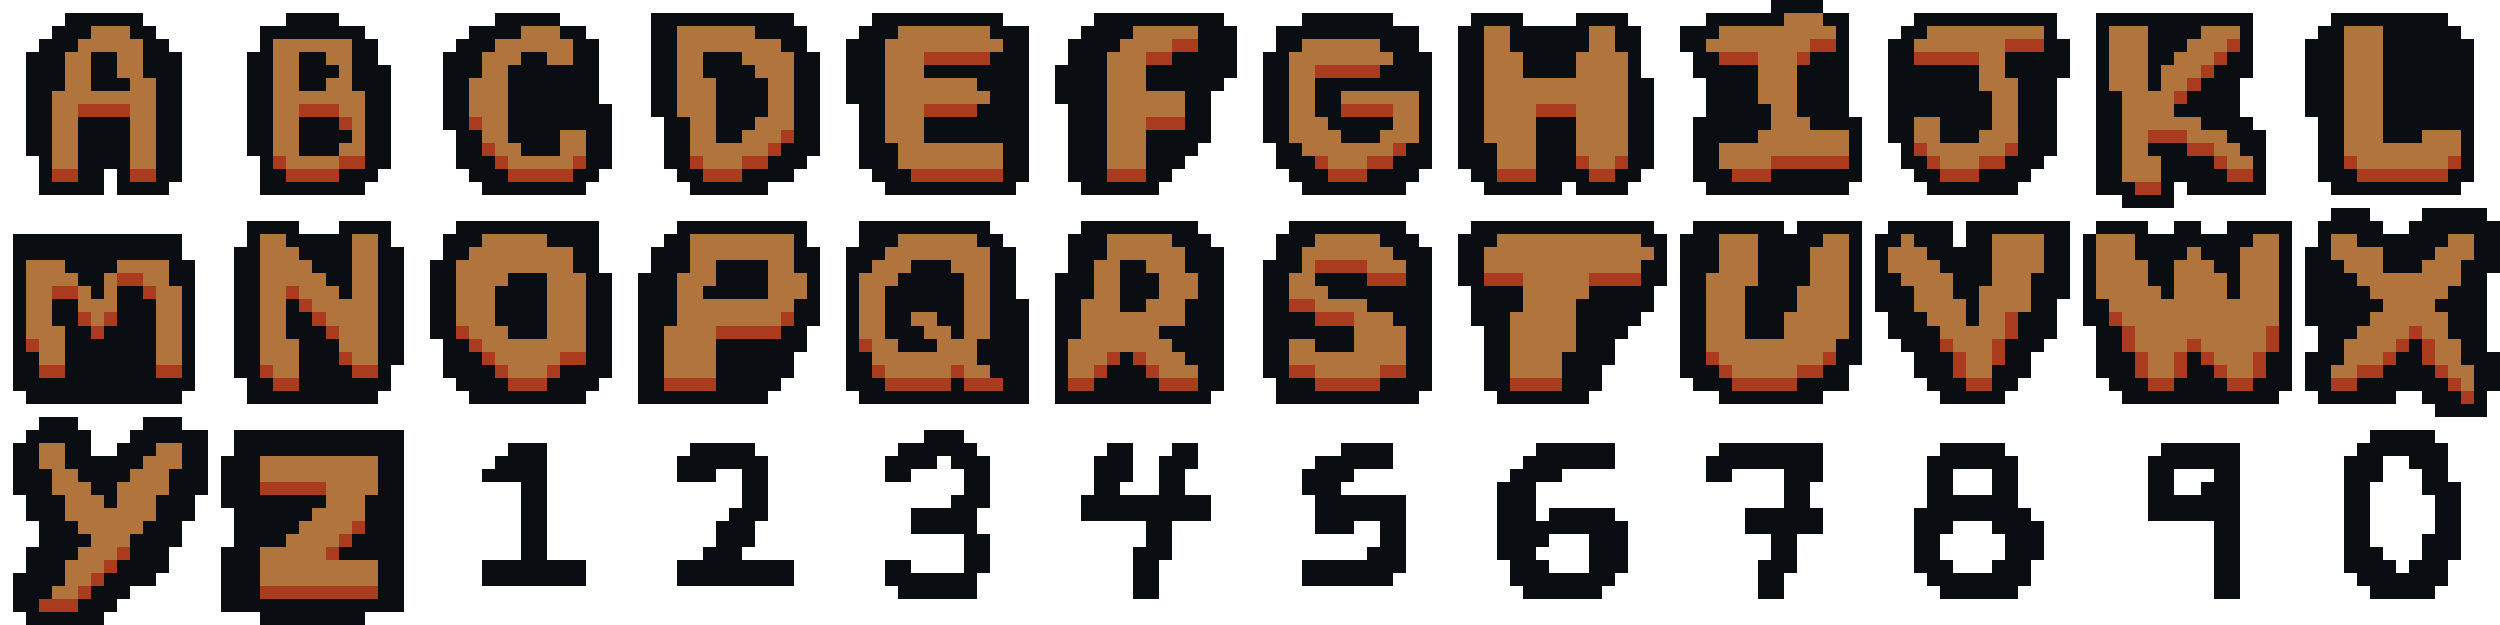 <?xml version="1.0" encoding="UTF-8" ?>
<svg version="1.1" width="192" height="48" xmlns="http://www.w3.org/2000/svg" shape-rendering="crispEdges">
<rect x="136" y="0" width="4" height="1" fill="#0A0D11" />
<rect x="5" y="1" width="6" height="1" fill="#0A0D11" />
<rect x="22" y="1" width="4" height="2" fill="#0A0D11" />
<rect x="38" y="1" width="5" height="1" fill="#0A0D11" />
<rect x="50" y="1" width="11" height="1" fill="#0A0D11" />
<rect x="67" y="1" width="10" height="1" fill="#0A0D11" />
<rect x="84" y="1" width="10" height="1" fill="#0A0D11" />
<rect x="100" y="1" width="7" height="2" fill="#0A0D11" />
<rect x="113" y="1" width="4" height="1" fill="#0A0D11" />
<rect x="121" y="1" width="4" height="1" fill="#0A0D11" />
<rect x="131" y="1" width="6" height="1" fill="#0A0D11" />
<rect x="137" y="1" width="3" height="2" fill="#B1743D" />
<rect x="140" y="1" width="2" height="1" fill="#0A0D11" />
<rect x="147" y="1" width="11" height="1" fill="#0A0D11" />
<rect x="161" y="1" width="12" height="1" fill="#0A0D11" />
<rect x="179" y="1" width="9" height="1" fill="#0A0D11" />
<rect x="4" y="2" width="3" height="1" fill="#0A0D11" />
<rect x="7" y="2" width="3" height="2" fill="#B1743D" />
<rect x="10" y="2" width="2" height="1" fill="#0A0D11" />
<rect x="20" y="2" width="2" height="1" fill="#0A0D11" />
<rect x="26" y="2" width="2" height="1" fill="#0A0D11" />
<rect x="36" y="2" width="4" height="1" fill="#0A0D11" />
<rect x="40" y="2" width="3" height="2" fill="#B1743D" />
<rect x="43" y="2" width="2" height="1" fill="#0A0D11" />
<rect x="50" y="2" width="2" height="7" fill="#0A0D11" />
<rect x="52" y="2" width="6" height="2" fill="#B1743D" />
<rect x="58" y="2" width="4" height="1" fill="#0A0D11" />
<rect x="66" y="2" width="3" height="1" fill="#0A0D11" />
<rect x="69" y="2" width="7" height="2" fill="#B1743D" />
<rect x="76" y="2" width="3" height="1" fill="#0A0D11" />
<rect x="83" y="2" width="4" height="1" fill="#0A0D11" />
<rect x="87" y="2" width="5" height="1" fill="#B1743D" />
<rect x="92" y="2" width="3" height="4" fill="#0A0D11" />
<rect x="98" y="2" width="2" height="2" fill="#0A0D11" />
<rect x="107" y="2" width="2" height="5" fill="#0A0D11" />
<rect x="112" y="2" width="2" height="11" fill="#0A0D11" />
<rect x="114" y="2" width="2" height="9" fill="#B1743D" />
<rect x="116" y="2" width="6" height="2" fill="#0A0D11" />
<rect x="122" y="2" width="2" height="11" fill="#B1743D" />
<rect x="124" y="2" width="2" height="2" fill="#0A0D11" />
<rect x="129" y="2" width="3" height="1" fill="#0A0D11" />
<rect x="132" y="2" width="5" height="2" fill="#B1743D" />
<rect x="140" y="2" width="1" height="1" fill="#B1743D" />
<rect x="141" y="2" width="1" height="8" fill="#0A0D11" />
<rect x="146" y="2" width="2" height="1" fill="#0A0D11" />
<rect x="148" y="2" width="9" height="1" fill="#B1743D" />
<rect x="157" y="2" width="1" height="10" fill="#0A0D11" />
<rect x="161" y="2" width="1" height="13" fill="#0A0D11" />
<rect x="162" y="2" width="3" height="5" fill="#B1743D" />
<rect x="165" y="2" width="4" height="1" fill="#0A0D11" />
<rect x="169" y="2" width="3" height="1" fill="#B1743D" />
<rect x="172" y="2" width="1" height="4" fill="#0A0D11" />
<rect x="178" y="2" width="2" height="12" fill="#0A0D11" />
<rect x="180" y="2" width="3" height="10" fill="#B1743D" />
<rect x="183" y="2" width="6" height="8" fill="#0A0D11" />
<rect x="3" y="3" width="3" height="1" fill="#0A0D11" />
<rect x="6" y="3" width="1" height="5" fill="#B1743D" />
<rect x="10" y="3" width="1" height="10" fill="#B1743D" />
<rect x="11" y="3" width="2" height="3" fill="#0A0D11" />
<rect x="20" y="3" width="1" height="12" fill="#0A0D11" />
<rect x="21" y="3" width="6" height="1" fill="#B1743D" />
<rect x="27" y="3" width="2" height="4" fill="#0A0D11" />
<rect x="35" y="3" width="3" height="1" fill="#0A0D11" />
<rect x="38" y="3" width="2" height="2" fill="#B1743D" />
<rect x="43" y="3" width="1" height="2" fill="#B1743D" />
<rect x="44" y="3" width="2" height="7" fill="#0A0D11" />
<rect x="58" y="3" width="2" height="3" fill="#B1743D" />
<rect x="60" y="3" width="2" height="1" fill="#0A0D11" />
<rect x="65" y="3" width="3" height="5" fill="#0A0D11" />
<rect x="68" y="3" width="1" height="8" fill="#B1743D" />
<rect x="76" y="3" width="1" height="1" fill="#B1743D" />
<rect x="77" y="3" width="2" height="11" fill="#0A0D11" />
<rect x="82" y="3" width="4" height="1" fill="#0A0D11" />
<rect x="86" y="3" width="4" height="1" fill="#B1743D" />
<rect x="90" y="3" width="2" height="1" fill="#AB3B1E" />
<rect x="100" y="3" width="6" height="2" fill="#B1743D" />
<rect x="106" y="3" width="1" height="1" fill="#0A0D11" />
<rect x="129" y="3" width="2" height="1" fill="#0A0D11" />
<rect x="131" y="3" width="1" height="1" fill="#B1743D" />
<rect x="137" y="3" width="2" height="1" fill="#B1743D" />
<rect x="139" y="3" width="2" height="1" fill="#AB3B1E" />
<rect x="145" y="3" width="2" height="8" fill="#0A0D11" />
<rect x="147" y="3" width="7" height="1" fill="#B1743D" />
<rect x="154" y="3" width="3" height="1" fill="#AB3B1E" />
<rect x="158" y="3" width="1" height="3" fill="#0A0D11" />
<rect x="165" y="3" width="3" height="1" fill="#0A0D11" />
<rect x="168" y="3" width="3" height="1" fill="#B1743D" />
<rect x="171" y="3" width="1" height="1" fill="#AB3B1E" />
<rect x="177" y="3" width="1" height="6" fill="#0A0D11" />
<rect x="189" y="3" width="1" height="11" fill="#0A0D11" />
<rect x="2" y="4" width="3" height="3" fill="#0A0D11" />
<rect x="5" y="4" width="1" height="9" fill="#B1743D" />
<rect x="7" y="4" width="2" height="3" fill="#0A0D11" />
<rect x="9" y="4" width="1" height="2" fill="#B1743D" />
<rect x="13" y="4" width="1" height="10" fill="#0A0D11" />
<rect x="19" y="4" width="1" height="8" fill="#0A0D11" />
<rect x="21" y="4" width="2" height="8" fill="#B1743D" />
<rect x="23" y="4" width="2" height="3" fill="#0A0D11" />
<rect x="25" y="4" width="2" height="1" fill="#B1743D" />
<rect x="34" y="4" width="3" height="2" fill="#0A0D11" />
<rect x="37" y="4" width="1" height="7" fill="#B1743D" />
<rect x="40" y="4" width="2" height="8" fill="#0A0D11" />
<rect x="42" y="4" width="1" height="1" fill="#B1743D" />
<rect x="52" y="4" width="2" height="5" fill="#B1743D" />
<rect x="54" y="4" width="3" height="2" fill="#0A0D11" />
<rect x="57" y="4" width="1" height="1" fill="#B1743D" />
<rect x="60" y="4" width="1" height="6" fill="#B1743D" />
<rect x="61" y="4" width="2" height="8" fill="#0A0D11" />
<rect x="69" y="4" width="2" height="9" fill="#B1743D" />
<rect x="71" y="4" width="5" height="1" fill="#AB3B1E" />
<rect x="76" y="4" width="1" height="7" fill="#0A0D11" />
<rect x="82" y="4" width="3" height="10" fill="#0A0D11" />
<rect x="85" y="4" width="3" height="9" fill="#B1743D" />
<rect x="88" y="4" width="2" height="1" fill="#AB3B1E" />
<rect x="90" y="4" width="2" height="3" fill="#0A0D11" />
<rect x="97" y="4" width="2" height="7" fill="#0A0D11" />
<rect x="99" y="4" width="1" height="7" fill="#B1743D" />
<rect x="106" y="4" width="1" height="1" fill="#B1743D" />
<rect x="109" y="4" width="1" height="9" fill="#0A0D11" />
<rect x="116" y="4" width="1" height="9" fill="#B1743D" />
<rect x="117" y="4" width="4" height="2" fill="#0A0D11" />
<rect x="121" y="4" width="1" height="8" fill="#B1743D" />
<rect x="124" y="4" width="1" height="8" fill="#B1743D" />
<rect x="125" y="4" width="1" height="10" fill="#0A0D11" />
<rect x="130" y="4" width="2" height="2" fill="#0A0D11" />
<rect x="132" y="4" width="3" height="1" fill="#AB3B1E" />
<rect x="135" y="4" width="3" height="4" fill="#B1743D" />
<rect x="138" y="4" width="1" height="1" fill="#AB3B1E" />
<rect x="139" y="4" width="2" height="6" fill="#0A0D11" />
<rect x="147" y="4" width="5" height="1" fill="#AB3B1E" />
<rect x="152" y="4" width="2" height="3" fill="#B1743D" />
<rect x="154" y="4" width="3" height="2" fill="#0A0D11" />
<rect x="165" y="4" width="2" height="1" fill="#0A0D11" />
<rect x="167" y="4" width="3" height="1" fill="#B1743D" />
<rect x="170" y="4" width="1" height="1" fill="#AB3B1E" />
<rect x="171" y="4" width="1" height="7" fill="#0A0D11" />
<rect x="25" y="5" width="1" height="1" fill="#0A0D11" />
<rect x="26" y="5" width="1" height="4" fill="#B1743D" />
<rect x="29" y="5" width="1" height="8" fill="#0A0D11" />
<rect x="38" y="5" width="1" height="7" fill="#B1743D" />
<rect x="39" y="5" width="1" height="6" fill="#0A0D11" />
<rect x="42" y="5" width="2" height="5" fill="#0A0D11" />
<rect x="57" y="5" width="1" height="5" fill="#0A0D11" />
<rect x="71" y="5" width="5" height="1" fill="#0A0D11" />
<rect x="81" y="5" width="1" height="3" fill="#0A0D11" />
<rect x="88" y="5" width="2" height="2" fill="#0A0D11" />
<rect x="100" y="5" width="1" height="7" fill="#B1743D" />
<rect x="101" y="5" width="5" height="1" fill="#AB3B1E" />
<rect x="106" y="5" width="1" height="2" fill="#0A0D11" />
<rect x="132" y="5" width="3" height="6" fill="#0A0D11" />
<rect x="138" y="5" width="1" height="4" fill="#0A0D11" />
<rect x="147" y="5" width="5" height="4" fill="#0A0D11" />
<rect x="165" y="5" width="1" height="2" fill="#0A0D11" />
<rect x="166" y="5" width="3" height="1" fill="#B1743D" />
<rect x="169" y="5" width="1" height="1" fill="#AB3B1E" />
<rect x="170" y="5" width="1" height="5" fill="#0A0D11" />
<rect x="9" y="6" width="1" height="1" fill="#0A0D11" />
<rect x="11" y="6" width="1" height="7" fill="#B1743D" />
<rect x="12" y="6" width="1" height="9" fill="#0A0D11" />
<rect x="25" y="6" width="1" height="2" fill="#B1743D" />
<rect x="34" y="6" width="2" height="4" fill="#0A0D11" />
<rect x="36" y="6" width="1" height="3" fill="#B1743D" />
<rect x="54" y="6" width="1" height="7" fill="#B1743D" />
<rect x="55" y="6" width="2" height="5" fill="#0A0D11" />
<rect x="58" y="6" width="1" height="3" fill="#0A0D11" />
<rect x="59" y="6" width="1" height="5" fill="#B1743D" />
<rect x="71" y="6" width="4" height="2" fill="#B1743D" />
<rect x="75" y="6" width="1" height="1" fill="#0A0D11" />
<rect x="92" y="6" width="2" height="1" fill="#0A0D11" />
<rect x="101" y="6" width="5" height="1" fill="#0A0D11" />
<rect x="117" y="6" width="4" height="2" fill="#B1743D" />
<rect x="126" y="6" width="1" height="7" fill="#0A0D11" />
<rect x="131" y="6" width="1" height="9" fill="#0A0D11" />
<rect x="154" y="6" width="1" height="5" fill="#B1743D" />
<rect x="155" y="6" width="2" height="7" fill="#0A0D11" />
<rect x="166" y="6" width="2" height="1" fill="#B1743D" />
<rect x="168" y="6" width="1" height="1" fill="#AB3B1E" />
<rect x="169" y="6" width="1" height="4" fill="#0A0D11" />
<rect x="2" y="7" width="2" height="5" fill="#0A0D11" />
<rect x="4" y="7" width="1" height="6" fill="#B1743D" />
<rect x="7" y="7" width="3" height="1" fill="#B1743D" />
<rect x="23" y="7" width="2" height="1" fill="#B1743D" />
<rect x="27" y="7" width="1" height="5" fill="#B1743D" />
<rect x="28" y="7" width="1" height="7" fill="#0A0D11" />
<rect x="75" y="7" width="1" height="1" fill="#B1743D" />
<rect x="88" y="7" width="3" height="2" fill="#B1743D" />
<rect x="91" y="7" width="2" height="4" fill="#0A0D11" />
<rect x="101" y="7" width="2" height="2" fill="#0A0D11" />
<rect x="103" y="7" width="6" height="1" fill="#B1743D" />
<rect x="152" y="7" width="1" height="3" fill="#0A0D11" />
<rect x="153" y="7" width="1" height="5" fill="#B1743D" />
<rect x="162" y="7" width="1" height="8" fill="#0A0D11" />
<rect x="163" y="7" width="4" height="3" fill="#B1743D" />
<rect x="167" y="7" width="1" height="1" fill="#AB3B1E" />
<rect x="168" y="7" width="1" height="2" fill="#0A0D11" />
<rect x="6" y="8" width="4" height="1" fill="#AB3B1E" />
<rect x="23" y="8" width="3" height="1" fill="#AB3B1E" />
<rect x="46" y="8" width="1" height="5" fill="#0A0D11" />
<rect x="66" y="8" width="2" height="5" fill="#0A0D11" />
<rect x="71" y="8" width="4" height="1" fill="#AB3B1E" />
<rect x="75" y="8" width="1" height="3" fill="#0A0D11" />
<rect x="103" y="8" width="4" height="1" fill="#AB3B1E" />
<rect x="107" y="8" width="2" height="3" fill="#B1743D" />
<rect x="117" y="8" width="1" height="5" fill="#B1743D" />
<rect x="118" y="8" width="3" height="1" fill="#AB3B1E" />
<rect x="135" y="8" width="1" height="2" fill="#0A0D11" />
<rect x="136" y="8" width="2" height="4" fill="#B1743D" />
<rect x="167" y="8" width="1" height="1" fill="#0A0D11" />
<rect x="6" y="9" width="4" height="4" fill="#0A0D11" />
<rect x="23" y="9" width="3" height="3" fill="#0A0D11" />
<rect x="26" y="9" width="1" height="1" fill="#AB3B1E" />
<rect x="36" y="9" width="1" height="1" fill="#AB3B1E" />
<rect x="51" y="9" width="2" height="4" fill="#0A0D11" />
<rect x="53" y="9" width="1" height="3" fill="#B1743D" />
<rect x="58" y="9" width="1" height="3" fill="#B1743D" />
<rect x="71" y="9" width="4" height="2" fill="#0A0D11" />
<rect x="88" y="9" width="3" height="1" fill="#AB3B1E" />
<rect x="101" y="9" width="1" height="3" fill="#B1743D" />
<rect x="102" y="9" width="5" height="1" fill="#0A0D11" />
<rect x="118" y="9" width="3" height="5" fill="#0A0D11" />
<rect x="130" y="9" width="1" height="5" fill="#0A0D11" />
<rect x="138" y="9" width="1" height="3" fill="#B1743D" />
<rect x="142" y="9" width="1" height="5" fill="#0A0D11" />
<rect x="147" y="9" width="2" height="2" fill="#B1743D" />
<rect x="149" y="9" width="3" height="2" fill="#0A0D11" />
<rect x="167" y="9" width="2" height="1" fill="#B1743D" />
<rect x="172" y="9" width="1" height="3" fill="#0A0D11" />
<rect x="26" y="10" width="1" height="1" fill="#0A0D11" />
<rect x="35" y="10" width="2" height="3" fill="#0A0D11" />
<rect x="42" y="10" width="1" height="2" fill="#0A0D11" />
<rect x="43" y="10" width="2" height="2" fill="#B1743D" />
<rect x="45" y="10" width="1" height="4" fill="#0A0D11" />
<rect x="57" y="10" width="1" height="2" fill="#B1743D" />
<rect x="60" y="10" width="1" height="1" fill="#AB3B1E" />
<rect x="88" y="10" width="3" height="3" fill="#0A0D11" />
<rect x="102" y="10" width="1" height="3" fill="#B1743D" />
<rect x="103" y="10" width="3" height="1" fill="#0A0D11" />
<rect x="106" y="10" width="1" height="2" fill="#B1743D" />
<rect x="135" y="10" width="1" height="3" fill="#B1743D" />
<rect x="139" y="10" width="3" height="2" fill="#B1743D" />
<rect x="152" y="10" width="1" height="2" fill="#B1743D" />
<rect x="163" y="10" width="2" height="4" fill="#B1743D" />
<rect x="165" y="10" width="3" height="1" fill="#AB3B1E" />
<rect x="168" y="10" width="3" height="1" fill="#B1743D" />
<rect x="173" y="10" width="1" height="5" fill="#0A0D11" />
<rect x="183" y="10" width="3" height="1" fill="#0A0D11" />
<rect x="186" y="10" width="3" height="2" fill="#B1743D" />
<rect x="26" y="11" width="1" height="1" fill="#B1743D" />
<rect x="37" y="11" width="1" height="1" fill="#AB3B1E" />
<rect x="39" y="11" width="1" height="2" fill="#B1743D" />
<rect x="55" y="11" width="2" height="2" fill="#B1743D" />
<rect x="59" y="11" width="1" height="1" fill="#AB3B1E" />
<rect x="60" y="11" width="1" height="3" fill="#0A0D11" />
<rect x="68" y="11" width="1" height="4" fill="#0A0D11" />
<rect x="71" y="11" width="6" height="2" fill="#B1743D" />
<rect x="91" y="11" width="1" height="1" fill="#0A0D11" />
<rect x="98" y="11" width="2" height="2" fill="#0A0D11" />
<rect x="103" y="11" width="3" height="1" fill="#B1743D" />
<rect x="107" y="11" width="1" height="1" fill="#AB3B1E" />
<rect x="108" y="11" width="1" height="3" fill="#0A0D11" />
<rect x="114" y="11" width="1" height="4" fill="#0A0D11" />
<rect x="115" y="11" width="1" height="2" fill="#B1743D" />
<rect x="132" y="11" width="3" height="2" fill="#B1743D" />
<rect x="146" y="11" width="1" height="2" fill="#0A0D11" />
<rect x="147" y="11" width="1" height="1" fill="#AB3B1E" />
<rect x="148" y="11" width="4" height="1" fill="#B1743D" />
<rect x="154" y="11" width="1" height="1" fill="#AB3B1E" />
<rect x="165" y="11" width="3" height="1" fill="#0A0D11" />
<rect x="168" y="11" width="2" height="1" fill="#AB3B1E" />
<rect x="170" y="11" width="2" height="1" fill="#B1743D" />
<rect x="183" y="11" width="3" height="2" fill="#B1743D" />
<rect x="3" y="12" width="1" height="3" fill="#0A0D11" />
<rect x="21" y="12" width="1" height="1" fill="#AB3B1E" />
<rect x="22" y="12" width="4" height="1" fill="#B1743D" />
<rect x="26" y="12" width="2" height="1" fill="#AB3B1E" />
<rect x="37" y="12" width="1" height="3" fill="#0A0D11" />
<rect x="38" y="12" width="1" height="1" fill="#AB3B1E" />
<rect x="40" y="12" width="4" height="1" fill="#B1743D" />
<rect x="44" y="12" width="1" height="1" fill="#AB3B1E" />
<rect x="53" y="12" width="1" height="1" fill="#AB3B1E" />
<rect x="57" y="12" width="2" height="1" fill="#AB3B1E" />
<rect x="59" y="12" width="1" height="2" fill="#0A0D11" />
<rect x="61" y="12" width="1" height="1" fill="#0A0D11" />
<rect x="100" y="12" width="1" height="3" fill="#0A0D11" />
<rect x="101" y="12" width="1" height="1" fill="#AB3B1E" />
<rect x="103" y="12" width="2" height="1" fill="#B1743D" />
<rect x="105" y="12" width="2" height="1" fill="#AB3B1E" />
<rect x="107" y="12" width="1" height="3" fill="#0A0D11" />
<rect x="121" y="12" width="1" height="1" fill="#AB3B1E" />
<rect x="124" y="12" width="1" height="1" fill="#AB3B1E" />
<rect x="136" y="12" width="6" height="1" fill="#AB3B1E" />
<rect x="147" y="12" width="1" height="2" fill="#0A0D11" />
<rect x="148" y="12" width="1" height="1" fill="#AB3B1E" />
<rect x="149" y="12" width="3" height="1" fill="#B1743D" />
<rect x="152" y="12" width="2" height="1" fill="#AB3B1E" />
<rect x="154" y="12" width="1" height="3" fill="#0A0D11" />
<rect x="165" y="12" width="1" height="2" fill="#B1743D" />
<rect x="166" y="12" width="4" height="2" fill="#0A0D11" />
<rect x="170" y="12" width="1" height="1" fill="#AB3B1E" />
<rect x="171" y="12" width="2" height="1" fill="#B1743D" />
<rect x="180" y="12" width="1" height="1" fill="#AB3B1E" />
<rect x="181" y="12" width="2" height="1" fill="#B1743D" />
<rect x="186" y="12" width="2" height="1" fill="#B1743D" />
<rect x="188" y="12" width="1" height="1" fill="#AB3B1E" />
<rect x="4" y="13" width="2" height="1" fill="#AB3B1E" />
<rect x="6" y="13" width="2" height="2" fill="#0A0D11" />
<rect x="9" y="13" width="1" height="2" fill="#0A0D11" />
<rect x="10" y="13" width="2" height="1" fill="#AB3B1E" />
<rect x="21" y="13" width="1" height="2" fill="#0A0D11" />
<rect x="22" y="13" width="4" height="1" fill="#AB3B1E" />
<rect x="26" y="13" width="2" height="2" fill="#0A0D11" />
<rect x="36" y="13" width="1" height="1" fill="#0A0D11" />
<rect x="38" y="13" width="1" height="2" fill="#0A0D11" />
<rect x="39" y="13" width="5" height="1" fill="#AB3B1E" />
<rect x="44" y="13" width="1" height="2" fill="#0A0D11" />
<rect x="52" y="13" width="2" height="1" fill="#0A0D11" />
<rect x="54" y="13" width="3" height="1" fill="#AB3B1E" />
<rect x="57" y="13" width="2" height="2" fill="#0A0D11" />
<rect x="67" y="13" width="1" height="1" fill="#0A0D11" />
<rect x="69" y="13" width="1" height="2" fill="#0A0D11" />
<rect x="70" y="13" width="7" height="1" fill="#AB3B1E" />
<rect x="85" y="13" width="3" height="1" fill="#AB3B1E" />
<rect x="88" y="13" width="2" height="1" fill="#0A0D11" />
<rect x="99" y="13" width="1" height="1" fill="#0A0D11" />
<rect x="101" y="13" width="1" height="2" fill="#0A0D11" />
<rect x="102" y="13" width="3" height="1" fill="#AB3B1E" />
<rect x="105" y="13" width="2" height="2" fill="#0A0D11" />
<rect x="113" y="13" width="1" height="1" fill="#0A0D11" />
<rect x="115" y="13" width="3" height="1" fill="#AB3B1E" />
<rect x="121" y="13" width="1" height="2" fill="#0A0D11" />
<rect x="122" y="13" width="2" height="1" fill="#AB3B1E" />
<rect x="124" y="13" width="1" height="2" fill="#0A0D11" />
<rect x="132" y="13" width="1" height="2" fill="#0A0D11" />
<rect x="133" y="13" width="3" height="1" fill="#AB3B1E" />
<rect x="136" y="13" width="6" height="2" fill="#0A0D11" />
<rect x="148" y="13" width="1" height="2" fill="#0A0D11" />
<rect x="149" y="13" width="3" height="1" fill="#AB3B1E" />
<rect x="152" y="13" width="2" height="2" fill="#0A0D11" />
<rect x="155" y="13" width="1" height="1" fill="#0A0D11" />
<rect x="170" y="13" width="1" height="2" fill="#0A0D11" />
<rect x="171" y="13" width="2" height="1" fill="#AB3B1E" />
<rect x="180" y="13" width="1" height="2" fill="#0A0D11" />
<rect x="181" y="13" width="7" height="1" fill="#AB3B1E" />
<rect x="188" y="13" width="1" height="2" fill="#0A0D11" />
<rect x="4" y="14" width="2" height="1" fill="#0A0D11" />
<rect x="10" y="14" width="2" height="1" fill="#0A0D11" />
<rect x="22" y="14" width="4" height="1" fill="#0A0D11" />
<rect x="39" y="14" width="5" height="1" fill="#0A0D11" />
<rect x="53" y="14" width="4" height="1" fill="#0A0D11" />
<rect x="70" y="14" width="8" height="1" fill="#0A0D11" />
<rect x="83" y="14" width="6" height="1" fill="#0A0D11" />
<rect x="102" y="14" width="3" height="1" fill="#0A0D11" />
<rect x="115" y="14" width="5" height="1" fill="#0A0D11" />
<rect x="122" y="14" width="2" height="1" fill="#0A0D11" />
<rect x="133" y="14" width="3" height="1" fill="#0A0D11" />
<rect x="149" y="14" width="3" height="1" fill="#0A0D11" />
<rect x="163" y="14" width="1" height="2" fill="#0A0D11" />
<rect x="164" y="14" width="2" height="1" fill="#AB3B1E" />
<rect x="166" y="14" width="1" height="2" fill="#0A0D11" />
<rect x="168" y="14" width="2" height="1" fill="#0A0D11" />
<rect x="171" y="14" width="2" height="1" fill="#0A0D11" />
<rect x="179" y="14" width="1" height="1" fill="#0A0D11" />
<rect x="181" y="14" width="7" height="1" fill="#0A0D11" />
<rect x="164" y="15" width="2" height="1" fill="#0A0D11" />
<rect x="179" y="16" width="3" height="2" fill="#0A0D11" />
<rect x="186" y="16" width="5" height="2" fill="#0A0D11" />
<rect x="19" y="17" width="4" height="1" fill="#0A0D11" />
<rect x="26" y="17" width="4" height="1" fill="#0A0D11" />
<rect x="35" y="17" width="11" height="1" fill="#0A0D11" />
<rect x="52" y="17" width="10" height="1" fill="#0A0D11" />
<rect x="66" y="17" width="10" height="1" fill="#0A0D11" />
<rect x="83" y="17" width="9" height="1" fill="#0A0D11" />
<rect x="99" y="17" width="9" height="1" fill="#0A0D11" />
<rect x="113" y="17" width="14" height="1" fill="#0A0D11" />
<rect x="130" y="17" width="7" height="1" fill="#0A0D11" />
<rect x="138" y="17" width="5" height="1" fill="#0A0D11" />
<rect x="145" y="17" width="5" height="1" fill="#0A0D11" />
<rect x="151" y="17" width="8" height="1" fill="#0A0D11" />
<rect x="161" y="17" width="4" height="1" fill="#0A0D11" />
<rect x="167" y="17" width="2" height="2" fill="#0A0D11" />
<rect x="171" y="17" width="5" height="1" fill="#0A0D11" />
<rect x="178" y="17" width="1" height="14" fill="#0A0D11" />
<rect x="182" y="17" width="1" height="2" fill="#0A0D11" />
<rect x="185" y="17" width="1" height="4" fill="#0A0D11" />
<rect x="191" y="17" width="1" height="4" fill="#0A0D11" />
<rect x="1" y="18" width="13" height="2" fill="#0A0D11" />
<rect x="19" y="18" width="1" height="13" fill="#0A0D11" />
<rect x="20" y="18" width="2" height="10" fill="#B1743D" />
<rect x="22" y="18" width="5" height="1" fill="#0A0D11" />
<rect x="27" y="18" width="2" height="10" fill="#B1743D" />
<rect x="29" y="18" width="1" height="12" fill="#0A0D11" />
<rect x="34" y="18" width="3" height="1" fill="#0A0D11" />
<rect x="37" y="18" width="5" height="3" fill="#B1743D" />
<rect x="42" y="18" width="4" height="1" fill="#0A0D11" />
<rect x="51" y="18" width="2" height="3" fill="#0A0D11" />
<rect x="53" y="18" width="8" height="2" fill="#B1743D" />
<rect x="61" y="18" width="1" height="3" fill="#0A0D11" />
<rect x="66" y="18" width="3" height="1" fill="#0A0D11" />
<rect x="69" y="18" width="6" height="2" fill="#B1743D" />
<rect x="75" y="18" width="2" height="1" fill="#0A0D11" />
<rect x="82" y="18" width="3" height="2" fill="#0A0D11" />
<rect x="85" y="18" width="5" height="2" fill="#B1743D" />
<rect x="90" y="18" width="3" height="1" fill="#0A0D11" />
<rect x="98" y="18" width="3" height="1" fill="#0A0D11" />
<rect x="101" y="18" width="5" height="2" fill="#B1743D" />
<rect x="106" y="18" width="3" height="1" fill="#0A0D11" />
<rect x="112" y="18" width="3" height="1" fill="#0A0D11" />
<rect x="115" y="18" width="11" height="3" fill="#B1743D" />
<rect x="126" y="18" width="2" height="1" fill="#0A0D11" />
<rect x="129" y="18" width="3" height="3" fill="#0A0D11" />
<rect x="132" y="18" width="3" height="4" fill="#B1743D" />
<rect x="135" y="18" width="5" height="1" fill="#0A0D11" />
<rect x="140" y="18" width="2" height="8" fill="#B1743D" />
<rect x="142" y="18" width="1" height="10" fill="#0A0D11" />
<rect x="144" y="18" width="2" height="1" fill="#0A0D11" />
<rect x="146" y="18" width="1" height="4" fill="#B1743D" />
<rect x="147" y="18" width="3" height="1" fill="#0A0D11" />
<rect x="151" y="18" width="2" height="4" fill="#0A0D11" />
<rect x="153" y="18" width="4" height="3" fill="#B1743D" />
<rect x="157" y="18" width="2" height="5" fill="#0A0D11" />
<rect x="160" y="18" width="1" height="7" fill="#0A0D11" />
<rect x="161" y="18" width="3" height="5" fill="#B1743D" />
<rect x="164" y="18" width="3" height="2" fill="#0A0D11" />
<rect x="169" y="18" width="4" height="1" fill="#0A0D11" />
<rect x="173" y="18" width="2" height="7" fill="#B1743D" />
<rect x="175" y="18" width="1" height="12" fill="#0A0D11" />
<rect x="179" y="18" width="2" height="2" fill="#B1743D" />
<rect x="181" y="18" width="1" height="1" fill="#0A0D11" />
<rect x="183" y="18" width="2" height="3" fill="#0A0D11" />
<rect x="186" y="18" width="2" height="1" fill="#0A0D11" />
<rect x="188" y="18" width="2" height="2" fill="#B1743D" />
<rect x="190" y="18" width="1" height="14" fill="#0A0D11" />
<rect x="18" y="19" width="1" height="10" fill="#0A0D11" />
<rect x="22" y="19" width="1" height="3" fill="#B1743D" />
<rect x="23" y="19" width="4" height="1" fill="#0A0D11" />
<rect x="30" y="19" width="1" height="9" fill="#0A0D11" />
<rect x="34" y="19" width="2" height="1" fill="#0A0D11" />
<rect x="36" y="19" width="1" height="7" fill="#B1743D" />
<rect x="42" y="19" width="2" height="8" fill="#B1743D" />
<rect x="44" y="19" width="2" height="2" fill="#0A0D11" />
<rect x="50" y="19" width="1" height="12" fill="#0A0D11" />
<rect x="62" y="19" width="1" height="6" fill="#0A0D11" />
<rect x="65" y="19" width="3" height="1" fill="#0A0D11" />
<rect x="68" y="19" width="1" height="3" fill="#B1743D" />
<rect x="75" y="19" width="1" height="7" fill="#B1743D" />
<rect x="76" y="19" width="2" height="10" fill="#0A0D11" />
<rect x="90" y="19" width="1" height="6" fill="#B1743D" />
<rect x="91" y="19" width="3" height="2" fill="#0A0D11" />
<rect x="98" y="19" width="2" height="2" fill="#0A0D11" />
<rect x="100" y="19" width="1" height="4" fill="#B1743D" />
<rect x="106" y="19" width="1" height="2" fill="#B1743D" />
<rect x="107" y="19" width="3" height="1" fill="#0A0D11" />
<rect x="112" y="19" width="2" height="3" fill="#0A0D11" />
<rect x="114" y="19" width="1" height="2" fill="#B1743D" />
<rect x="126" y="19" width="1" height="1" fill="#B1743D" />
<rect x="127" y="19" width="1" height="3" fill="#0A0D11" />
<rect x="135" y="19" width="4" height="3" fill="#0A0D11" />
<rect x="139" y="19" width="1" height="9" fill="#B1743D" />
<rect x="144" y="19" width="1" height="5" fill="#0A0D11" />
<rect x="145" y="19" width="1" height="2" fill="#B1743D" />
<rect x="147" y="19" width="1" height="5" fill="#B1743D" />
<rect x="148" y="19" width="3" height="1" fill="#0A0D11" />
<rect x="167" y="19" width="1" height="1" fill="#0A0D11" />
<rect x="168" y="19" width="1" height="7" fill="#B1743D" />
<rect x="169" y="19" width="3" height="1" fill="#0A0D11" />
<rect x="172" y="19" width="1" height="10" fill="#B1743D" />
<rect x="177" y="19" width="1" height="6" fill="#0A0D11" />
<rect x="181" y="19" width="2" height="3" fill="#B1743D" />
<rect x="186" y="19" width="1" height="1" fill="#0A0D11" />
<rect x="187" y="19" width="1" height="4" fill="#B1743D" />
<rect x="1" y="20" width="1" height="10" fill="#0A0D11" />
<rect x="2" y="20" width="3" height="2" fill="#B1743D" />
<rect x="5" y="20" width="4" height="1" fill="#0A0D11" />
<rect x="9" y="20" width="4" height="1" fill="#B1743D" />
<rect x="13" y="20" width="2" height="2" fill="#0A0D11" />
<rect x="23" y="20" width="1" height="3" fill="#B1743D" />
<rect x="24" y="20" width="3" height="1" fill="#0A0D11" />
<rect x="33" y="20" width="2" height="6" fill="#0A0D11" />
<rect x="35" y="20" width="1" height="5" fill="#B1743D" />
<rect x="53" y="20" width="2" height="2" fill="#B1743D" />
<rect x="55" y="20" width="4" height="3" fill="#0A0D11" />
<rect x="59" y="20" width="2" height="4" fill="#B1743D" />
<rect x="65" y="20" width="2" height="1" fill="#0A0D11" />
<rect x="67" y="20" width="1" height="8" fill="#B1743D" />
<rect x="69" y="20" width="1" height="1" fill="#B1743D" />
<rect x="70" y="20" width="3" height="4" fill="#0A0D11" />
<rect x="73" y="20" width="2" height="1" fill="#B1743D" />
<rect x="82" y="20" width="2" height="3" fill="#0A0D11" />
<rect x="84" y="20" width="2" height="7" fill="#B1743D" />
<rect x="86" y="20" width="2" height="4" fill="#0A0D11" />
<rect x="88" y="20" width="2" height="1" fill="#B1743D" />
<rect x="97" y="20" width="1" height="9" fill="#0A0D11" />
<rect x="101" y="20" width="4" height="1" fill="#AB3B1E" />
<rect x="105" y="20" width="1" height="1" fill="#B1743D" />
<rect x="107" y="20" width="1" height="1" fill="#B1743D" />
<rect x="108" y="20" width="2" height="10" fill="#0A0D11" />
<rect x="126" y="20" width="1" height="4" fill="#0A0D11" />
<rect x="148" y="20" width="1" height="5" fill="#B1743D" />
<rect x="149" y="20" width="2" height="1" fill="#0A0D11" />
<rect x="164" y="20" width="1" height="7" fill="#B1743D" />
<rect x="165" y="20" width="2" height="2" fill="#0A0D11" />
<rect x="167" y="20" width="1" height="7" fill="#B1743D" />
<rect x="169" y="20" width="1" height="7" fill="#B1743D" />
<rect x="170" y="20" width="2" height="1" fill="#0A0D11" />
<rect x="179" y="20" width="1" height="8" fill="#0A0D11" />
<rect x="180" y="20" width="1" height="1" fill="#B1743D" />
<rect x="186" y="20" width="1" height="6" fill="#B1743D" />
<rect x="188" y="20" width="1" height="2" fill="#B1743D" />
<rect x="189" y="20" width="1" height="8" fill="#0A0D11" />
<rect x="5" y="21" width="1" height="1" fill="#B1743D" />
<rect x="6" y="21" width="2" height="1" fill="#0A0D11" />
<rect x="8" y="21" width="1" height="3" fill="#B1743D" />
<rect x="9" y="21" width="2" height="1" fill="#AB3B1E" />
<rect x="11" y="21" width="2" height="1" fill="#B1743D" />
<rect x="24" y="21" width="1" height="3" fill="#B1743D" />
<rect x="25" y="21" width="2" height="1" fill="#0A0D11" />
<rect x="37" y="21" width="2" height="1" fill="#B1743D" />
<rect x="39" y="21" width="3" height="5" fill="#0A0D11" />
<rect x="44" y="21" width="1" height="6" fill="#B1743D" />
<rect x="45" y="21" width="2" height="8" fill="#0A0D11" />
<rect x="49" y="21" width="1" height="10" fill="#0A0D11" />
<rect x="51" y="21" width="1" height="4" fill="#0A0D11" />
<rect x="52" y="21" width="1" height="8" fill="#B1743D" />
<rect x="61" y="21" width="1" height="2" fill="#B1743D" />
<rect x="65" y="21" width="1" height="9" fill="#0A0D11" />
<rect x="66" y="21" width="1" height="5" fill="#B1743D" />
<rect x="69" y="21" width="1" height="6" fill="#0A0D11" />
<rect x="73" y="21" width="1" height="5" fill="#0A0D11" />
<rect x="74" y="21" width="1" height="8" fill="#B1743D" />
<rect x="81" y="21" width="1" height="10" fill="#0A0D11" />
<rect x="88" y="21" width="1" height="2" fill="#0A0D11" />
<rect x="89" y="21" width="1" height="4" fill="#B1743D" />
<rect x="91" y="21" width="1" height="2" fill="#B1743D" />
<rect x="92" y="21" width="2" height="9" fill="#0A0D11" />
<rect x="98" y="21" width="1" height="10" fill="#0A0D11" />
<rect x="99" y="21" width="1" height="2" fill="#B1743D" />
<rect x="101" y="21" width="4" height="1" fill="#0A0D11" />
<rect x="105" y="21" width="3" height="1" fill="#AB3B1E" />
<rect x="114" y="21" width="3" height="1" fill="#AB3B1E" />
<rect x="117" y="21" width="5" height="2" fill="#B1743D" />
<rect x="122" y="21" width="4" height="1" fill="#AB3B1E" />
<rect x="129" y="21" width="2" height="8" fill="#0A0D11" />
<rect x="131" y="21" width="1" height="6" fill="#B1743D" />
<rect x="145" y="21" width="1" height="5" fill="#0A0D11" />
<rect x="149" y="21" width="1" height="5" fill="#B1743D" />
<rect x="150" y="21" width="1" height="2" fill="#0A0D11" />
<rect x="153" y="21" width="3" height="3" fill="#B1743D" />
<rect x="156" y="21" width="1" height="6" fill="#0A0D11" />
<rect x="170" y="21" width="1" height="7" fill="#B1743D" />
<rect x="171" y="21" width="1" height="2" fill="#0A0D11" />
<rect x="180" y="21" width="1" height="5" fill="#0A0D11" />
<rect x="183" y="21" width="3" height="4" fill="#B1743D" />
<rect x="2" y="22" width="2" height="4" fill="#B1743D" />
<rect x="4" y="22" width="2" height="1" fill="#AB3B1E" />
<rect x="6" y="22" width="1" height="2" fill="#B1743D" />
<rect x="7" y="22" width="1" height="1" fill="#0A0D11" />
<rect x="9" y="22" width="2" height="9" fill="#0A0D11" />
<rect x="11" y="22" width="1" height="1" fill="#AB3B1E" />
<rect x="12" y="22" width="2" height="6" fill="#B1743D" />
<rect x="14" y="22" width="1" height="8" fill="#0A0D11" />
<rect x="22" y="22" width="1" height="1" fill="#AB3B1E" />
<rect x="25" y="22" width="1" height="3" fill="#B1743D" />
<rect x="26" y="22" width="1" height="1" fill="#0A0D11" />
<rect x="37" y="22" width="1" height="5" fill="#B1743D" />
<rect x="38" y="22" width="1" height="3" fill="#0A0D11" />
<rect x="53" y="22" width="1" height="7" fill="#B1743D" />
<rect x="54" y="22" width="1" height="1" fill="#0A0D11" />
<rect x="68" y="22" width="1" height="4" fill="#0A0D11" />
<rect x="101" y="22" width="1" height="2" fill="#B1743D" />
<rect x="102" y="22" width="6" height="1" fill="#0A0D11" />
<rect x="113" y="22" width="4" height="2" fill="#0A0D11" />
<rect x="122" y="22" width="4" height="3" fill="#0A0D11" />
<rect x="132" y="22" width="2" height="6" fill="#B1743D" />
<rect x="134" y="22" width="4" height="2" fill="#0A0D11" />
<rect x="138" y="22" width="1" height="6" fill="#B1743D" />
<rect x="146" y="22" width="1" height="5" fill="#0A0D11" />
<rect x="151" y="22" width="1" height="3" fill="#0A0D11" />
<rect x="152" y="22" width="1" height="7" fill="#B1743D" />
<rect x="165" y="22" width="1" height="7" fill="#B1743D" />
<rect x="166" y="22" width="1" height="1" fill="#0A0D11" />
<rect x="181" y="22" width="1" height="3" fill="#0A0D11" />
<rect x="182" y="22" width="1" height="1" fill="#B1743D" />
<rect x="188" y="22" width="1" height="4" fill="#0A0D11" />
<rect x="4" y="23" width="2" height="2" fill="#0A0D11" />
<rect x="7" y="23" width="1" height="2" fill="#B1743D" />
<rect x="11" y="23" width="1" height="8" fill="#0A0D11" />
<rect x="22" y="23" width="1" height="3" fill="#0A0D11" />
<rect x="23" y="23" width="1" height="1" fill="#AB3B1E" />
<rect x="26" y="23" width="1" height="4" fill="#B1743D" />
<rect x="54" y="23" width="5" height="2" fill="#B1743D" />
<rect x="61" y="23" width="1" height="4" fill="#0A0D11" />
<rect x="78" y="23" width="1" height="8" fill="#0A0D11" />
<rect x="82" y="23" width="1" height="3" fill="#0A0D11" />
<rect x="83" y="23" width="1" height="6" fill="#B1743D" />
<rect x="88" y="23" width="1" height="5" fill="#B1743D" />
<rect x="91" y="23" width="1" height="5" fill="#0A0D11" />
<rect x="99" y="23" width="2" height="1" fill="#AB3B1E" />
<rect x="102" y="23" width="3" height="1" fill="#B1743D" />
<rect x="105" y="23" width="3" height="1" fill="#0A0D11" />
<rect x="117" y="23" width="4" height="4" fill="#B1743D" />
<rect x="121" y="23" width="1" height="8" fill="#0A0D11" />
<rect x="150" y="23" width="1" height="4" fill="#B1743D" />
<rect x="157" y="23" width="1" height="3" fill="#0A0D11" />
<rect x="161" y="23" width="1" height="6" fill="#0A0D11" />
<rect x="162" y="23" width="2" height="1" fill="#B1743D" />
<rect x="166" y="23" width="1" height="6" fill="#B1743D" />
<rect x="171" y="23" width="1" height="6" fill="#B1743D" />
<rect x="182" y="23" width="1" height="1" fill="#0A0D11" />
<rect x="187" y="23" width="1" height="1" fill="#0A0D11" />
<rect x="6" y="24" width="1" height="1" fill="#AB3B1E" />
<rect x="8" y="24" width="1" height="1" fill="#AB3B1E" />
<rect x="23" y="24" width="1" height="7" fill="#0A0D11" />
<rect x="24" y="24" width="1" height="1" fill="#AB3B1E" />
<rect x="59" y="24" width="1" height="1" fill="#B1743D" />
<rect x="60" y="24" width="1" height="1" fill="#AB3B1E" />
<rect x="70" y="24" width="2" height="1" fill="#B1743D" />
<rect x="72" y="24" width="1" height="1" fill="#0A0D11" />
<rect x="86" y="24" width="2" height="3" fill="#B1743D" />
<rect x="99" y="24" width="2" height="2" fill="#0A0D11" />
<rect x="101" y="24" width="3" height="1" fill="#AB3B1E" />
<rect x="104" y="24" width="3" height="4" fill="#B1743D" />
<rect x="107" y="24" width="1" height="1" fill="#0A0D11" />
<rect x="113" y="24" width="3" height="1" fill="#0A0D11" />
<rect x="116" y="24" width="1" height="5" fill="#B1743D" />
<rect x="134" y="24" width="3" height="2" fill="#0A0D11" />
<rect x="137" y="24" width="1" height="5" fill="#B1743D" />
<rect x="147" y="24" width="1" height="5" fill="#0A0D11" />
<rect x="153" y="24" width="1" height="2" fill="#B1743D" />
<rect x="154" y="24" width="1" height="2" fill="#AB3B1E" />
<rect x="155" y="24" width="1" height="5" fill="#0A0D11" />
<rect x="162" y="24" width="1" height="1" fill="#AB3B1E" />
<rect x="163" y="24" width="1" height="1" fill="#B1743D" />
<rect x="182" y="24" width="1" height="4" fill="#B1743D" />
<rect x="187" y="24" width="1" height="4" fill="#B1743D" />
<rect x="4" y="25" width="1" height="3" fill="#B1743D" />
<rect x="5" y="25" width="2" height="6" fill="#0A0D11" />
<rect x="7" y="25" width="1" height="1" fill="#AB3B1E" />
<rect x="8" y="25" width="1" height="6" fill="#0A0D11" />
<rect x="24" y="25" width="1" height="6" fill="#0A0D11" />
<rect x="25" y="25" width="1" height="1" fill="#AB3B1E" />
<rect x="35" y="25" width="1" height="1" fill="#AB3B1E" />
<rect x="38" y="25" width="1" height="3" fill="#B1743D" />
<rect x="51" y="25" width="1" height="4" fill="#B1743D" />
<rect x="54" y="25" width="1" height="4" fill="#B1743D" />
<rect x="55" y="25" width="5" height="1" fill="#AB3B1E" />
<rect x="60" y="25" width="1" height="4" fill="#0A0D11" />
<rect x="70" y="25" width="1" height="2" fill="#0A0D11" />
<rect x="71" y="25" width="2" height="1" fill="#B1743D" />
<rect x="89" y="25" width="2" height="1" fill="#0A0D11" />
<rect x="101" y="25" width="3" height="2" fill="#0A0D11" />
<rect x="107" y="25" width="1" height="3" fill="#B1743D" />
<rect x="114" y="25" width="2" height="5" fill="#0A0D11" />
<rect x="122" y="25" width="3" height="1" fill="#0A0D11" />
<rect x="148" y="25" width="1" height="5" fill="#0A0D11" />
<rect x="151" y="25" width="1" height="4" fill="#B1743D" />
<rect x="162" y="25" width="1" height="5" fill="#0A0D11" />
<rect x="163" y="25" width="1" height="2" fill="#AB3B1E" />
<rect x="173" y="25" width="1" height="2" fill="#B1743D" />
<rect x="174" y="25" width="1" height="2" fill="#AB3B1E" />
<rect x="181" y="25" width="1" height="3" fill="#B1743D" />
<rect x="183" y="25" width="2" height="1" fill="#B1743D" />
<rect x="185" y="25" width="1" height="1" fill="#AB3B1E" />
<rect x="2" y="26" width="1" height="1" fill="#AB3B1E" />
<rect x="3" y="26" width="1" height="2" fill="#B1743D" />
<rect x="7" y="26" width="1" height="5" fill="#0A0D11" />
<rect x="22" y="26" width="1" height="3" fill="#B1743D" />
<rect x="25" y="26" width="1" height="5" fill="#0A0D11" />
<rect x="34" y="26" width="2" height="3" fill="#0A0D11" />
<rect x="36" y="26" width="1" height="1" fill="#AB3B1E" />
<rect x="39" y="26" width="3" height="3" fill="#B1743D" />
<rect x="55" y="26" width="5" height="4" fill="#0A0D11" />
<rect x="66" y="26" width="1" height="1" fill="#AB3B1E" />
<rect x="68" y="26" width="1" height="3" fill="#B1743D" />
<rect x="71" y="26" width="1" height="1" fill="#0A0D11" />
<rect x="72" y="26" width="2" height="2" fill="#B1743D" />
<rect x="75" y="26" width="1" height="2" fill="#0A0D11" />
<rect x="82" y="26" width="1" height="3" fill="#B1743D" />
<rect x="89" y="26" width="1" height="3" fill="#B1743D" />
<rect x="90" y="26" width="1" height="1" fill="#0A0D11" />
<rect x="99" y="26" width="2" height="2" fill="#B1743D" />
<rect x="122" y="26" width="2" height="2" fill="#0A0D11" />
<rect x="134" y="26" width="3" height="3" fill="#B1743D" />
<rect x="140" y="26" width="1" height="1" fill="#B1743D" />
<rect x="141" y="26" width="1" height="4" fill="#0A0D11" />
<rect x="149" y="26" width="1" height="1" fill="#AB3B1E" />
<rect x="153" y="26" width="1" height="2" fill="#AB3B1E" />
<rect x="154" y="26" width="1" height="4" fill="#0A0D11" />
<rect x="168" y="26" width="1" height="1" fill="#AB3B1E" />
<rect x="180" y="26" width="1" height="3" fill="#B1743D" />
<rect x="183" y="26" width="1" height="1" fill="#B1743D" />
<rect x="184" y="26" width="1" height="1" fill="#AB3B1E" />
<rect x="185" y="26" width="1" height="4" fill="#0A0D11" />
<rect x="186" y="26" width="1" height="2" fill="#AB3B1E" />
<rect x="188" y="26" width="1" height="3" fill="#B1743D" />
<rect x="2" y="27" width="1" height="4" fill="#0A0D11" />
<rect x="26" y="27" width="1" height="1" fill="#AB3B1E" />
<rect x="36" y="27" width="1" height="4" fill="#0A0D11" />
<rect x="37" y="27" width="1" height="1" fill="#AB3B1E" />
<rect x="42" y="27" width="1" height="1" fill="#B1743D" />
<rect x="43" y="27" width="2" height="1" fill="#AB3B1E" />
<rect x="66" y="27" width="1" height="4" fill="#0A0D11" />
<rect x="69" y="27" width="3" height="2" fill="#B1743D" />
<rect x="84" y="27" width="1" height="1" fill="#B1743D" />
<rect x="85" y="27" width="1" height="1" fill="#AB3B1E" />
<rect x="86" y="27" width="1" height="4" fill="#0A0D11" />
<rect x="87" y="27" width="1" height="1" fill="#AB3B1E" />
<rect x="90" y="27" width="1" height="2" fill="#B1743D" />
<rect x="101" y="27" width="3" height="2" fill="#B1743D" />
<rect x="117" y="27" width="3" height="2" fill="#B1743D" />
<rect x="120" y="27" width="1" height="4" fill="#0A0D11" />
<rect x="131" y="27" width="1" height="1" fill="#AB3B1E" />
<rect x="140" y="27" width="1" height="1" fill="#AB3B1E" />
<rect x="149" y="27" width="1" height="4" fill="#0A0D11" />
<rect x="150" y="27" width="1" height="2" fill="#AB3B1E" />
<rect x="163" y="27" width="1" height="4" fill="#0A0D11" />
<rect x="164" y="27" width="1" height="2" fill="#AB3B1E" />
<rect x="167" y="27" width="1" height="2" fill="#AB3B1E" />
<rect x="168" y="27" width="1" height="4" fill="#0A0D11" />
<rect x="169" y="27" width="1" height="1" fill="#AB3B1E" />
<rect x="173" y="27" width="1" height="2" fill="#AB3B1E" />
<rect x="174" y="27" width="1" height="4" fill="#0A0D11" />
<rect x="177" y="27" width="1" height="3" fill="#0A0D11" />
<rect x="183" y="27" width="1" height="1" fill="#AB3B1E" />
<rect x="184" y="27" width="1" height="3" fill="#0A0D11" />
<rect x="191" y="27" width="1" height="3" fill="#0A0D11" />
<rect x="3" y="28" width="2" height="1" fill="#AB3B1E" />
<rect x="12" y="28" width="2" height="1" fill="#AB3B1E" />
<rect x="20" y="28" width="1" height="1" fill="#AB3B1E" />
<rect x="21" y="28" width="1" height="1" fill="#B1743D" />
<rect x="26" y="28" width="1" height="3" fill="#0A0D11" />
<rect x="27" y="28" width="2" height="1" fill="#AB3B1E" />
<rect x="37" y="28" width="1" height="3" fill="#0A0D11" />
<rect x="38" y="28" width="1" height="1" fill="#AB3B1E" />
<rect x="42" y="28" width="1" height="1" fill="#AB3B1E" />
<rect x="43" y="28" width="2" height="3" fill="#0A0D11" />
<rect x="67" y="28" width="1" height="1" fill="#AB3B1E" />
<rect x="72" y="28" width="1" height="1" fill="#B1743D" />
<rect x="73" y="28" width="1" height="1" fill="#AB3B1E" />
<rect x="75" y="28" width="1" height="1" fill="#B1743D" />
<rect x="84" y="28" width="1" height="1" fill="#AB3B1E" />
<rect x="85" y="28" width="1" height="3" fill="#0A0D11" />
<rect x="87" y="28" width="1" height="3" fill="#0A0D11" />
<rect x="88" y="28" width="1" height="1" fill="#AB3B1E" />
<rect x="91" y="28" width="1" height="1" fill="#B1743D" />
<rect x="99" y="28" width="2" height="1" fill="#AB3B1E" />
<rect x="104" y="28" width="2" height="1" fill="#B1743D" />
<rect x="106" y="28" width="2" height="1" fill="#AB3B1E" />
<rect x="122" y="28" width="1" height="2" fill="#0A0D11" />
<rect x="131" y="28" width="1" height="2" fill="#0A0D11" />
<rect x="132" y="28" width="1" height="1" fill="#AB3B1E" />
<rect x="133" y="28" width="1" height="1" fill="#B1743D" />
<rect x="138" y="28" width="2" height="1" fill="#AB3B1E" />
<rect x="140" y="28" width="1" height="2" fill="#0A0D11" />
<rect x="153" y="28" width="1" height="3" fill="#0A0D11" />
<rect x="169" y="28" width="1" height="3" fill="#0A0D11" />
<rect x="170" y="28" width="1" height="1" fill="#AB3B1E" />
<rect x="179" y="28" width="1" height="1" fill="#B1743D" />
<rect x="181" y="28" width="2" height="1" fill="#AB3B1E" />
<rect x="183" y="28" width="1" height="3" fill="#0A0D11" />
<rect x="186" y="28" width="1" height="3" fill="#0A0D11" />
<rect x="187" y="28" width="1" height="1" fill="#AB3B1E" />
<rect x="189" y="28" width="1" height="2" fill="#B1743D" />
<rect x="3" y="29" width="2" height="2" fill="#0A0D11" />
<rect x="12" y="29" width="2" height="2" fill="#0A0D11" />
<rect x="20" y="29" width="1" height="2" fill="#0A0D11" />
<rect x="21" y="29" width="2" height="1" fill="#AB3B1E" />
<rect x="27" y="29" width="2" height="2" fill="#0A0D11" />
<rect x="35" y="29" width="1" height="1" fill="#0A0D11" />
<rect x="38" y="29" width="1" height="2" fill="#0A0D11" />
<rect x="39" y="29" width="3" height="1" fill="#AB3B1E" />
<rect x="42" y="29" width="1" height="2" fill="#0A0D11" />
<rect x="45" y="29" width="1" height="1" fill="#0A0D11" />
<rect x="51" y="29" width="4" height="1" fill="#AB3B1E" />
<rect x="67" y="29" width="1" height="2" fill="#0A0D11" />
<rect x="68" y="29" width="5" height="1" fill="#AB3B1E" />
<rect x="73" y="29" width="1" height="2" fill="#0A0D11" />
<rect x="74" y="29" width="3" height="1" fill="#AB3B1E" />
<rect x="77" y="29" width="1" height="2" fill="#0A0D11" />
<rect x="82" y="29" width="2" height="1" fill="#AB3B1E" />
<rect x="84" y="29" width="1" height="2" fill="#0A0D11" />
<rect x="88" y="29" width="1" height="2" fill="#0A0D11" />
<rect x="89" y="29" width="3" height="1" fill="#AB3B1E" />
<rect x="99" y="29" width="2" height="2" fill="#0A0D11" />
<rect x="101" y="29" width="5" height="1" fill="#AB3B1E" />
<rect x="106" y="29" width="2" height="2" fill="#0A0D11" />
<rect x="116" y="29" width="4" height="1" fill="#AB3B1E" />
<rect x="130" y="29" width="1" height="1" fill="#0A0D11" />
<rect x="132" y="29" width="1" height="2" fill="#0A0D11" />
<rect x="133" y="29" width="5" height="1" fill="#AB3B1E" />
<rect x="138" y="29" width="2" height="2" fill="#0A0D11" />
<rect x="150" y="29" width="1" height="2" fill="#0A0D11" />
<rect x="151" y="29" width="2" height="1" fill="#AB3B1E" />
<rect x="164" y="29" width="1" height="2" fill="#0A0D11" />
<rect x="165" y="29" width="2" height="1" fill="#AB3B1E" />
<rect x="167" y="29" width="1" height="2" fill="#0A0D11" />
<rect x="170" y="29" width="1" height="2" fill="#0A0D11" />
<rect x="171" y="29" width="2" height="1" fill="#AB3B1E" />
<rect x="173" y="29" width="1" height="2" fill="#0A0D11" />
<rect x="179" y="29" width="2" height="1" fill="#AB3B1E" />
<rect x="181" y="29" width="2" height="2" fill="#0A0D11" />
<rect x="187" y="29" width="1" height="3" fill="#0A0D11" />
<rect x="188" y="29" width="1" height="1" fill="#AB3B1E" />
<rect x="21" y="30" width="2" height="1" fill="#0A0D11" />
<rect x="39" y="30" width="3" height="1" fill="#0A0D11" />
<rect x="51" y="30" width="8" height="1" fill="#0A0D11" />
<rect x="68" y="30" width="5" height="1" fill="#0A0D11" />
<rect x="74" y="30" width="3" height="1" fill="#0A0D11" />
<rect x="82" y="30" width="2" height="1" fill="#0A0D11" />
<rect x="89" y="30" width="4" height="1" fill="#0A0D11" />
<rect x="101" y="30" width="5" height="1" fill="#0A0D11" />
<rect x="108" y="30" width="1" height="1" fill="#0A0D11" />
<rect x="115" y="30" width="5" height="1" fill="#0A0D11" />
<rect x="133" y="30" width="5" height="1" fill="#0A0D11" />
<rect x="151" y="30" width="2" height="1" fill="#0A0D11" />
<rect x="165" y="30" width="2" height="1" fill="#0A0D11" />
<rect x="171" y="30" width="2" height="1" fill="#0A0D11" />
<rect x="179" y="30" width="2" height="1" fill="#0A0D11" />
<rect x="188" y="30" width="1" height="2" fill="#0A0D11" />
<rect x="189" y="30" width="1" height="1" fill="#AB3B1E" />
<rect x="189" y="31" width="1" height="1" fill="#0A0D11" />
<rect x="3" y="32" width="3" height="2" fill="#0A0D11" />
<rect x="11" y="32" width="3" height="2" fill="#0A0D11" />
<rect x="2" y="33" width="1" height="7" fill="#0A0D11" />
<rect x="6" y="33" width="1" height="4" fill="#0A0D11" />
<rect x="10" y="33" width="1" height="3" fill="#0A0D11" />
<rect x="14" y="33" width="2" height="5" fill="#0A0D11" />
<rect x="18" y="33" width="13" height="2" fill="#0A0D11" />
<rect x="71" y="33" width="3" height="2" fill="#0A0D11" />
<rect x="182" y="33" width="5" height="2" fill="#0A0D11" />
<rect x="1" y="34" width="1" height="4" fill="#0A0D11" />
<rect x="3" y="34" width="2" height="2" fill="#B1743D" />
<rect x="5" y="34" width="1" height="2" fill="#0A0D11" />
<rect x="9" y="34" width="1" height="3" fill="#0A0D11" />
<rect x="11" y="34" width="1" height="1" fill="#0A0D11" />
<rect x="12" y="34" width="2" height="2" fill="#B1743D" />
<rect x="39" y="34" width="3" height="3" fill="#0A0D11" />
<rect x="53" y="34" width="5" height="2" fill="#0A0D11" />
<rect x="69" y="34" width="2" height="2" fill="#0A0D11" />
<rect x="74" y="34" width="1" height="12" fill="#0A0D11" />
<rect x="85" y="34" width="2" height="3" fill="#0A0D11" />
<rect x="90" y="34" width="2" height="2" fill="#0A0D11" />
<rect x="103" y="34" width="4" height="2" fill="#0A0D11" />
<rect x="118" y="34" width="6" height="2" fill="#0A0D11" />
<rect x="132" y="34" width="8" height="2" fill="#0A0D11" />
<rect x="149" y="34" width="5" height="2" fill="#0A0D11" />
<rect x="166" y="34" width="6" height="2" fill="#0A0D11" />
<rect x="181" y="34" width="1" height="11" fill="#0A0D11" />
<rect x="187" y="34" width="1" height="11" fill="#0A0D11" />
<rect x="7" y="35" width="2" height="3" fill="#0A0D11" />
<rect x="11" y="35" width="1" height="5" fill="#B1743D" />
<rect x="17" y="35" width="3" height="4" fill="#0A0D11" />
<rect x="20" y="35" width="9" height="2" fill="#B1743D" />
<rect x="29" y="35" width="2" height="12" fill="#0A0D11" />
<rect x="38" y="35" width="1" height="2" fill="#0A0D11" />
<rect x="52" y="35" width="1" height="2" fill="#0A0D11" />
<rect x="58" y="35" width="1" height="5" fill="#0A0D11" />
<rect x="68" y="35" width="1" height="2" fill="#0A0D11" />
<rect x="71" y="35" width="1" height="1" fill="#0A0D11" />
<rect x="73" y="35" width="1" height="1" fill="#0A0D11" />
<rect x="75" y="35" width="1" height="4" fill="#0A0D11" />
<rect x="84" y="35" width="1" height="5" fill="#0A0D11" />
<rect x="89" y="35" width="1" height="8" fill="#0A0D11" />
<rect x="101" y="35" width="2" height="6" fill="#0A0D11" />
<rect x="117" y="35" width="1" height="11" fill="#0A0D11" />
<rect x="131" y="35" width="1" height="2" fill="#0A0D11" />
<rect x="148" y="35" width="1" height="10" fill="#0A0D11" />
<rect x="154" y="35" width="1" height="11" fill="#0A0D11" />
<rect x="165" y="35" width="1" height="5" fill="#0A0D11" />
<rect x="180" y="35" width="1" height="9" fill="#0A0D11" />
<rect x="182" y="35" width="1" height="2" fill="#0A0D11" />
<rect x="185" y="35" width="2" height="1" fill="#0A0D11" />
<rect x="3" y="36" width="1" height="10" fill="#0A0D11" />
<rect x="4" y="36" width="2" height="2" fill="#B1743D" />
<rect x="10" y="36" width="1" height="5" fill="#B1743D" />
<rect x="12" y="36" width="1" height="2" fill="#B1743D" />
<rect x="13" y="36" width="1" height="6" fill="#0A0D11" />
<rect x="37" y="36" width="1" height="1" fill="#0A0D11" />
<rect x="53" y="36" width="2" height="1" fill="#0A0D11" />
<rect x="57" y="36" width="1" height="6" fill="#0A0D11" />
<rect x="69" y="36" width="1" height="1" fill="#0A0D11" />
<rect x="90" y="36" width="1" height="4" fill="#0A0D11" />
<rect x="100" y="36" width="1" height="2" fill="#0A0D11" />
<rect x="103" y="36" width="1" height="1" fill="#0A0D11" />
<rect x="116" y="36" width="1" height="9" fill="#0A0D11" />
<rect x="118" y="36" width="2" height="1" fill="#0A0D11" />
<rect x="132" y="36" width="1" height="1" fill="#0A0D11" />
<rect x="137" y="36" width="3" height="1" fill="#0A0D11" />
<rect x="149" y="36" width="1" height="5" fill="#0A0D11" />
<rect x="153" y="36" width="1" height="5" fill="#0A0D11" />
<rect x="166" y="36" width="1" height="4" fill="#0A0D11" />
<rect x="170" y="36" width="2" height="10" fill="#0A0D11" />
<rect x="186" y="36" width="1" height="2" fill="#0A0D11" />
<rect x="6" y="37" width="1" height="4" fill="#B1743D" />
<rect x="9" y="37" width="1" height="5" fill="#B1743D" />
<rect x="20" y="37" width="5" height="1" fill="#AB3B1E" />
<rect x="25" y="37" width="4" height="1" fill="#B1743D" />
<rect x="40" y="37" width="2" height="8" fill="#0A0D11" />
<rect x="85" y="37" width="1" height="3" fill="#0A0D11" />
<rect x="115" y="37" width="1" height="6" fill="#0A0D11" />
<rect x="137" y="37" width="2" height="4" fill="#0A0D11" />
<rect x="169" y="37" width="1" height="3" fill="#0A0D11" />
<rect x="188" y="37" width="1" height="6" fill="#0A0D11" />
<rect x="4" y="38" width="1" height="7" fill="#0A0D11" />
<rect x="5" y="38" width="1" height="2" fill="#B1743D" />
<rect x="7" y="38" width="1" height="6" fill="#B1743D" />
<rect x="8" y="38" width="1" height="1" fill="#0A0D11" />
<rect x="12" y="38" width="1" height="6" fill="#0A0D11" />
<rect x="14" y="38" width="1" height="2" fill="#0A0D11" />
<rect x="20" y="38" width="5" height="1" fill="#0A0D11" />
<rect x="25" y="38" width="3" height="2" fill="#B1743D" />
<rect x="28" y="38" width="1" height="5" fill="#0A0D11" />
<rect x="73" y="38" width="1" height="3" fill="#0A0D11" />
<rect x="83" y="38" width="1" height="2" fill="#0A0D11" />
<rect x="86" y="38" width="3" height="2" fill="#0A0D11" />
<rect x="91" y="38" width="2" height="2" fill="#0A0D11" />
<rect x="103" y="38" width="5" height="2" fill="#0A0D11" />
<rect x="150" y="38" width="3" height="2" fill="#0A0D11" />
<rect x="167" y="38" width="2" height="2" fill="#0A0D11" />
<rect x="8" y="39" width="1" height="4" fill="#B1743D" />
<rect x="18" y="39" width="6" height="1" fill="#0A0D11" />
<rect x="24" y="39" width="1" height="6" fill="#B1743D" />
<rect x="56" y="39" width="1" height="6" fill="#0A0D11" />
<rect x="70" y="39" width="3" height="2" fill="#0A0D11" />
<rect x="119" y="39" width="5" height="2" fill="#0A0D11" />
<rect x="134" y="39" width="3" height="2" fill="#0A0D11" />
<rect x="139" y="39" width="1" height="2" fill="#0A0D11" />
<rect x="147" y="39" width="1" height="5" fill="#0A0D11" />
<rect x="155" y="39" width="1" height="6" fill="#0A0D11" />
<rect x="5" y="40" width="1" height="3" fill="#0A0D11" />
<rect x="11" y="40" width="1" height="5" fill="#0A0D11" />
<rect x="18" y="40" width="5" height="1" fill="#0A0D11" />
<rect x="23" y="40" width="1" height="5" fill="#B1743D" />
<rect x="25" y="40" width="2" height="1" fill="#B1743D" />
<rect x="27" y="40" width="1" height="1" fill="#AB3B1E" />
<rect x="55" y="40" width="1" height="5" fill="#0A0D11" />
<rect x="88" y="40" width="1" height="6" fill="#0A0D11" />
<rect x="103" y="40" width="1" height="1" fill="#0A0D11" />
<rect x="106" y="40" width="2" height="4" fill="#0A0D11" />
<rect x="118" y="40" width="1" height="2" fill="#0A0D11" />
<rect x="124" y="40" width="1" height="4" fill="#0A0D11" />
<rect x="156" y="40" width="1" height="3" fill="#0A0D11" />
<rect x="6" y="41" width="1" height="1" fill="#0A0D11" />
<rect x="10" y="41" width="1" height="4" fill="#0A0D11" />
<rect x="18" y="41" width="4" height="1" fill="#0A0D11" />
<rect x="22" y="41" width="1" height="4" fill="#B1743D" />
<rect x="25" y="41" width="1" height="1" fill="#B1743D" />
<rect x="26" y="41" width="1" height="1" fill="#AB3B1E" />
<rect x="27" y="41" width="1" height="2" fill="#0A0D11" />
<rect x="75" y="41" width="1" height="3" fill="#0A0D11" />
<rect x="122" y="41" width="2" height="4" fill="#0A0D11" />
<rect x="136" y="41" width="2" height="3" fill="#0A0D11" />
<rect x="186" y="41" width="1" height="5" fill="#0A0D11" />
<rect x="2" y="42" width="1" height="6" fill="#0A0D11" />
<rect x="6" y="42" width="1" height="3" fill="#B1743D" />
<rect x="9" y="42" width="1" height="1" fill="#AB3B1E" />
<rect x="17" y="42" width="3" height="5" fill="#0A0D11" />
<rect x="20" y="42" width="2" height="3" fill="#B1743D" />
<rect x="25" y="42" width="1" height="1" fill="#AB3B1E" />
<rect x="26" y="42" width="1" height="1" fill="#0A0D11" />
<rect x="54" y="42" width="1" height="3" fill="#0A0D11" />
<rect x="87" y="42" width="1" height="4" fill="#0A0D11" />
<rect x="105" y="42" width="1" height="3" fill="#0A0D11" />
<rect x="182" y="42" width="1" height="4" fill="#0A0D11" />
<rect x="5" y="43" width="1" height="3" fill="#B1743D" />
<rect x="8" y="43" width="1" height="1" fill="#AB3B1E" />
<rect x="9" y="43" width="1" height="3" fill="#0A0D11" />
<rect x="25" y="43" width="4" height="2" fill="#B1743D" />
<rect x="37" y="43" width="3" height="2" fill="#0A0D11" />
<rect x="42" y="43" width="3" height="2" fill="#0A0D11" />
<rect x="52" y="43" width="2" height="2" fill="#0A0D11" />
<rect x="57" y="43" width="4" height="2" fill="#0A0D11" />
<rect x="68" y="43" width="2" height="2" fill="#0A0D11" />
<rect x="100" y="43" width="5" height="2" fill="#0A0D11" />
<rect x="118" y="43" width="1" height="3" fill="#0A0D11" />
<rect x="135" y="43" width="1" height="3" fill="#0A0D11" />
<rect x="149" y="43" width="1" height="3" fill="#0A0D11" />
<rect x="153" y="43" width="1" height="3" fill="#0A0D11" />
<rect x="183" y="43" width="1" height="3" fill="#0A0D11" />
<rect x="185" y="43" width="1" height="3" fill="#0A0D11" />
<rect x="1" y="44" width="1" height="3" fill="#0A0D11" />
<rect x="7" y="44" width="1" height="1" fill="#AB3B1E" />
<rect x="8" y="44" width="1" height="3" fill="#0A0D11" />
<rect x="70" y="44" width="4" height="2" fill="#0A0D11" />
<rect x="106" y="44" width="1" height="1" fill="#0A0D11" />
<rect x="119" y="44" width="3" height="2" fill="#0A0D11" />
<rect x="136" y="44" width="1" height="2" fill="#0A0D11" />
<rect x="150" y="44" width="3" height="2" fill="#0A0D11" />
<rect x="184" y="44" width="1" height="2" fill="#0A0D11" />
<rect x="4" y="45" width="1" height="1" fill="#B1743D" />
<rect x="6" y="45" width="1" height="1" fill="#AB3B1E" />
<rect x="7" y="45" width="1" height="3" fill="#0A0D11" />
<rect x="20" y="45" width="9" height="1" fill="#AB3B1E" />
<rect x="69" y="45" width="1" height="1" fill="#0A0D11" />
<rect x="122" y="45" width="1" height="1" fill="#0A0D11" />
<rect x="3" y="46" width="3" height="1" fill="#AB3B1E" />
<rect x="6" y="46" width="1" height="2" fill="#0A0D11" />
<rect x="20" y="46" width="9" height="1" fill="#0A0D11" />
<rect x="3" y="47" width="3" height="1" fill="#0A0D11" />
<rect x="20" y="47" width="8" height="1" fill="#0A0D11" />
</svg>